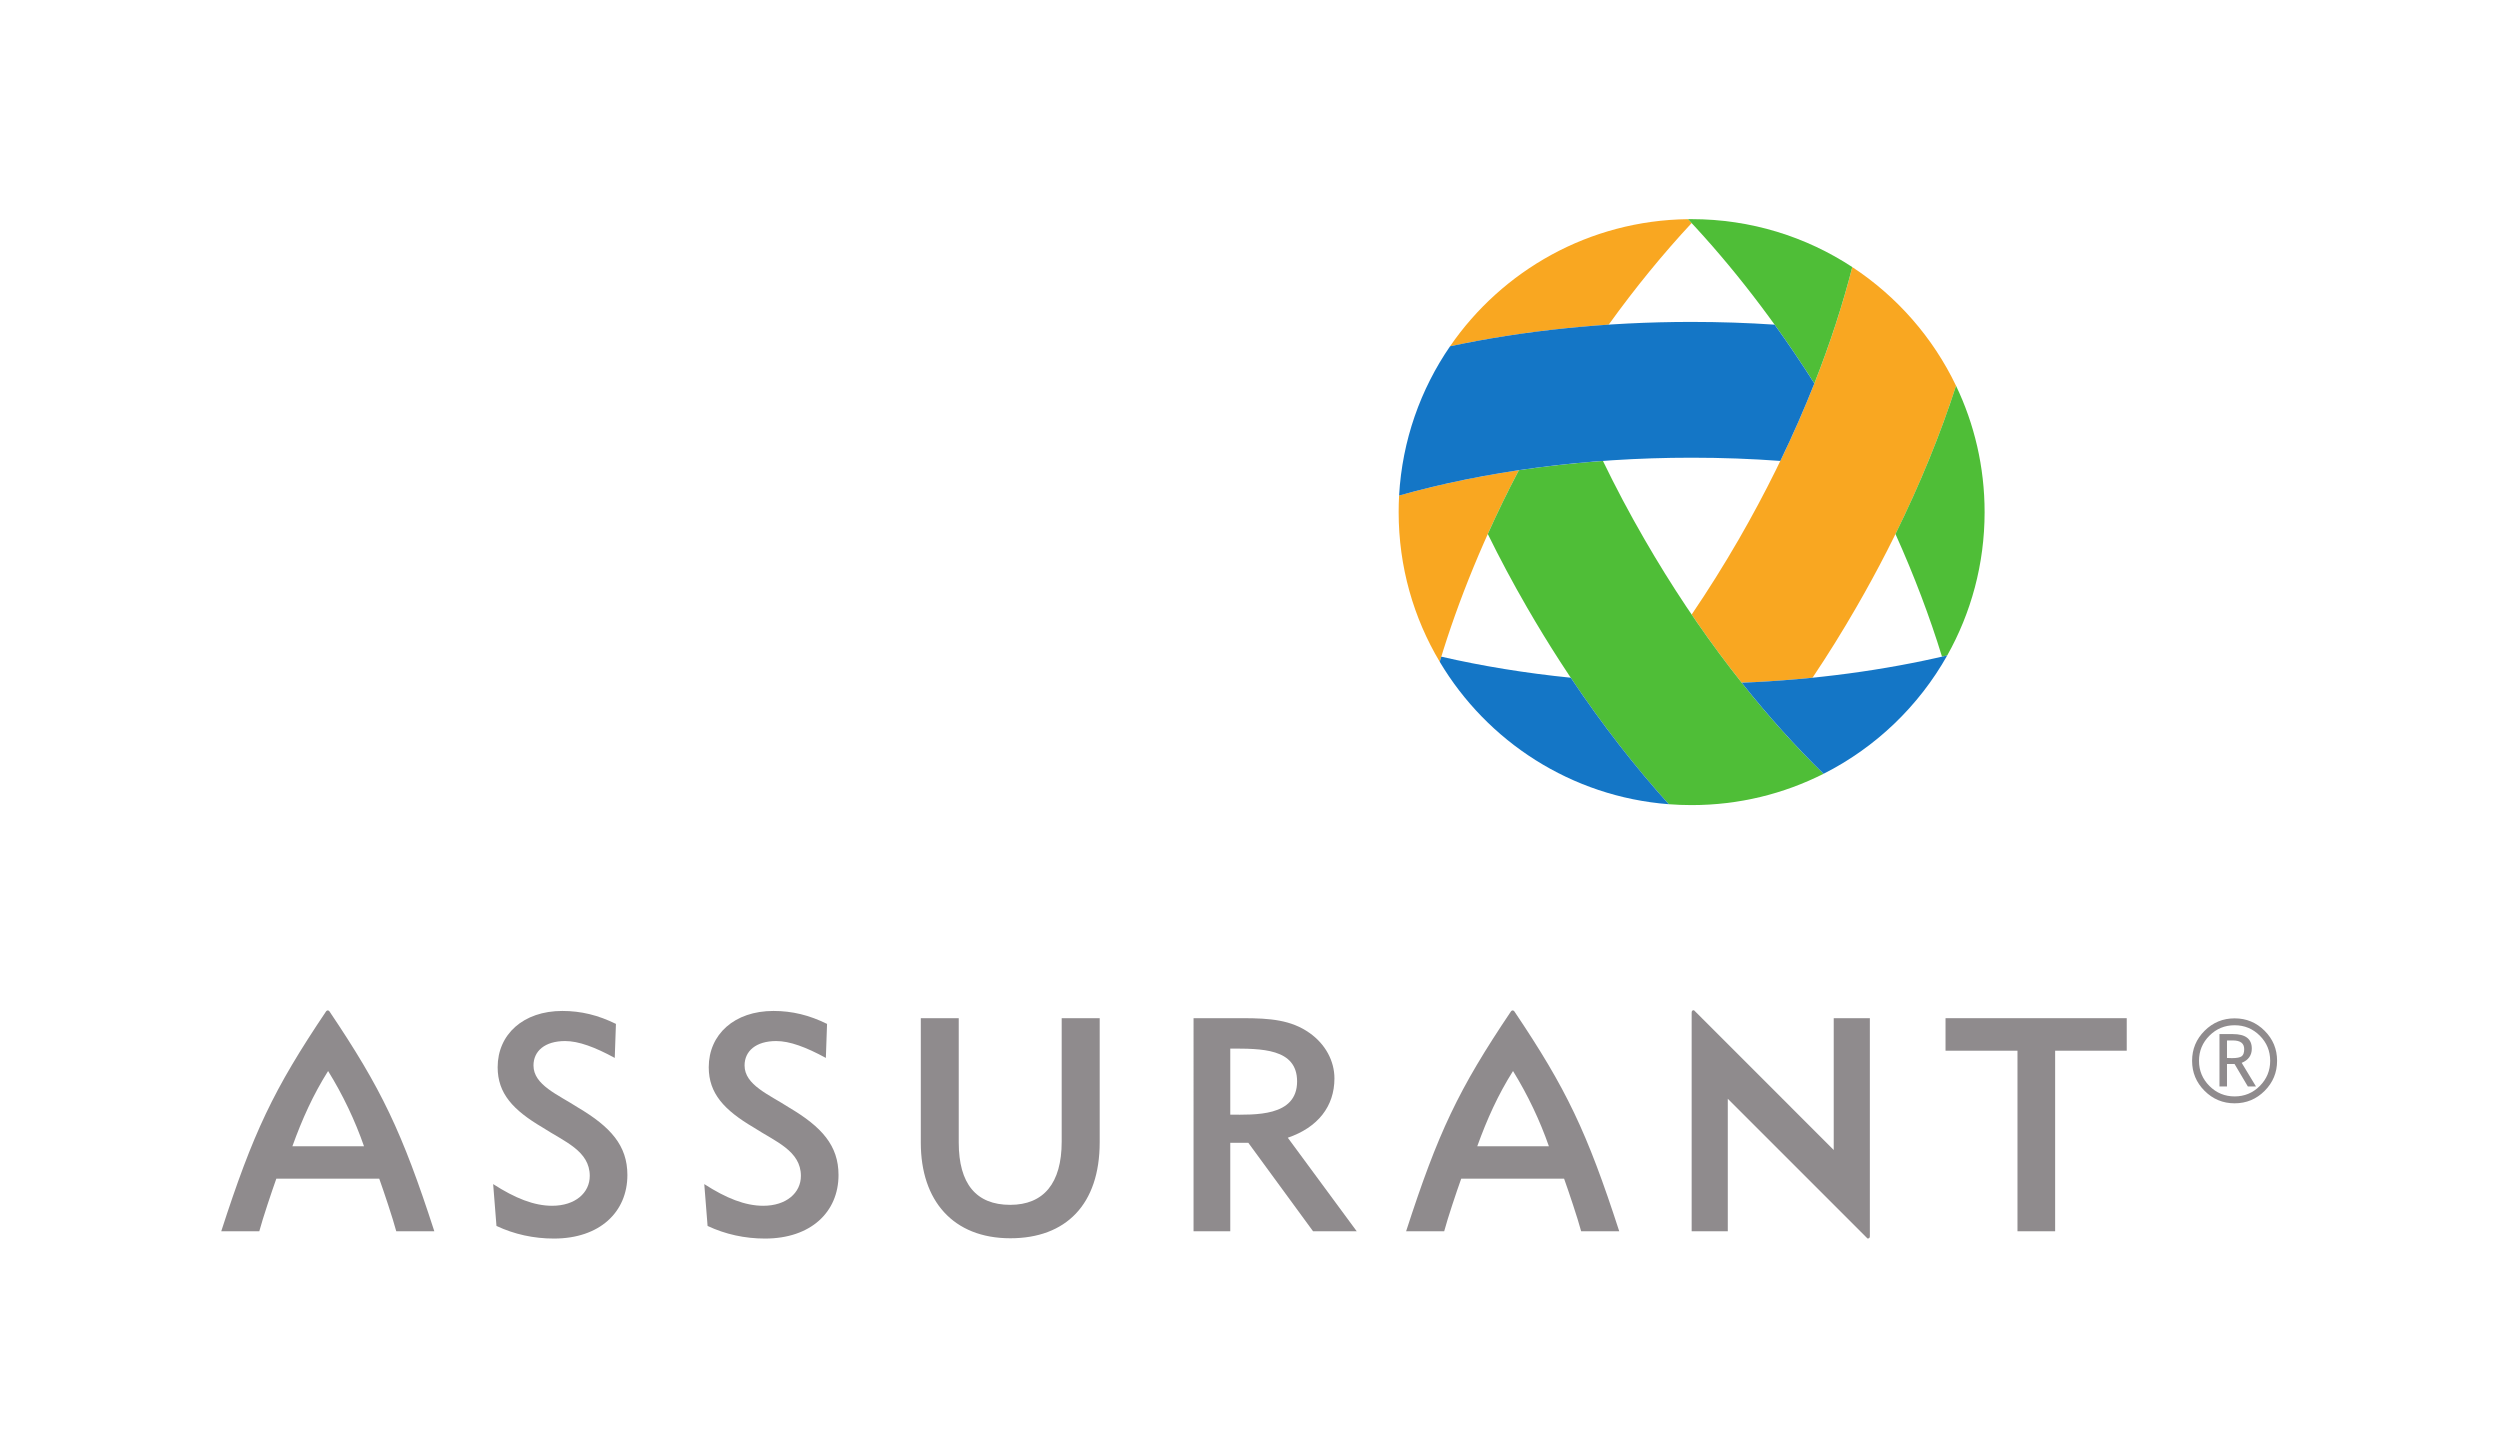 <?xml version="1.0" encoding="UTF-8" standalone="no"?>
<svg
   xmlns:dc="http://purl.org/dc/elements/1.1/"
   xmlns:cc="http://creativecommons.org/ns#"
   xmlns:rdf="http://www.w3.org/1999/02/22-rdf-syntax-ns#"
   xmlns:svg="http://www.w3.org/2000/svg"
   xmlns="http://www.w3.org/2000/svg"
   viewBox="0 0 167.893 97.547"
   height="97.547"
   width="167.893"
   xml:space="preserve"
   id="svg2"
   version="1.1"><defs
     id="defs6"><clipPath
       id="clipPath20"
       clipPathUnits="userSpaceOnUse"><path
         id="path18"
         d="M 0,0 H 1259 V 731.594 H 0 Z" /></clipPath></defs><g
     transform="matrix(1.333,0,0,-1.333,0,97.547)"
     id="g10"><g
       transform="scale(0.1)"
       id="g12"><g
         id="g14"><g
           clip-path="url(#clipPath20)"
           id="g16"><path
             id="path22"
             style="fill:#8f8b8d;fill-opacity:1;fill-rule:nonzero;stroke:none"
             d="m 384.523,124.309 c 11.688,0 18.973,6.55 18.973,15.039 0,12.644 -12.773,17.254 -23.816,24.422 -14.856,8.769 -22.61,17.128 -22.61,30.332 0,16.535 12.903,28.359 32.61,28.359 9.414,0 18.047,-2.109 26.992,-6.523 l -0.598,-17.137 c -10.019,5.449 -18.203,8.496 -25.019,8.496 -10.164,0 -15.938,-5.012 -15.938,-12.309 0,-9.84 12.356,-14.656 22.449,-21.199 16.411,-9.727 24.883,-19.101 24.883,-33.973 0,-18.683 -13.965,-32.023 -37.019,-32.023 -10.164,0 -20.008,2.141 -28.946,6.359 l -1.668,21.082 c 11.043,-7.129 20.614,-10.925 29.707,-10.925" /><path
             id="path24"
             style="fill:#8f8b8d;fill-opacity:1;fill-rule:nonzero;stroke:none"
             d="m 278.16,124.309 c 11.688,0 18.965,6.55 18.965,15.039 0,12.644 -12.766,17.254 -23.809,24.422 -14.863,8.769 -22.597,17.128 -22.597,30.332 0,16.535 12.879,28.359 32.586,28.359 9.425,0 18.047,-2.109 27.004,-6.523 l -0.598,-17.137 c -10.008,5.449 -18.203,8.496 -25.008,8.496 -10.168,0 -15.93,-5.012 -15.93,-12.309 0,-9.84 12.325,-14.656 22.442,-21.199 16.387,-9.727 24.863,-19.101 24.863,-33.973 0,-18.683 -13.945,-32.023 -37.012,-32.023 -10.164,0 -20.007,2.141 -28.945,6.359 l -1.668,21.082 c 11.063,-7.129 20.613,-10.925 29.707,-10.925" /><path
             id="path26"
             style="fill:#8f8b8d;fill-opacity:1;fill-rule:nonzero;stroke:none"
             d="m 483.02,156.152 c 0,-20.761 8.777,-31.375 25.906,-31.375 16.816,0 25.957,10.789 25.957,31.844 v 62.199 h 19.148 v -62.492 c 0,-31.394 -17.039,-48.387 -45.015,-48.387 -28.86,0 -45.11,18.973 -45.11,48.086 v 62.793 h 19.114 v -62.668" /><path
             id="path28"
             style="fill:#8f8b8d;fill-opacity:1;fill-rule:nonzero;stroke:none"
             d="m 653.484,186.965 c 0,16.765 -18.218,16.531 -33.668,16.531 v -33.289 c 12.059,0 33.668,-1.215 33.668,16.758 z m -52.168,31.855 h 24.868 c 13.671,0 24.285,-0.89 33.535,-7.422 8.015,-5.625 12.578,-14.113 12.578,-22.921 0,-14.102 -8.344,-24.707 -23.496,-29.883 l 34.726,-47.129 h -21.996 l -32.613,44.562 h -9.102 v -44.562 h -18.5 V 218.82" /><path
             id="path30"
             style="fill:#8f8b8d;fill-opacity:1;fill-rule:nonzero;stroke:none"
             d="m 1035.39,111.465 h -18.97 v 90.969 h -36.252 v 16.386 h 91.292 v -16.386 h -36.07 v -90.969" /><path
             id="path32"
             style="fill:#8f8b8d;fill-opacity:1;fill-rule:nonzero;stroke:none"
             d="m 147.301,154.285 c 4.91,13.625 10.398,25.844 17.996,37.922 7.48,-12.078 13.555,-24.91 18.098,-37.922 z m 18.64,68.02 c 0,0 -0.351,0.429 -0.8,0.429 -0.457,0 -0.821,-0.429 -0.821,-0.429 -26.64,-39.61 -36.738,-61.043 -52.859,-110.84 h 19.168 c 1.75,6.555 6.309,20.105 8.586,26.504 h 51.844 c 2.285,-6.399 6.836,-19.949 8.574,-26.504 h 19.179 c -16.277,50.246 -26.667,71.902 -52.871,110.84" /><path
             id="path34"
             style="fill:#8f8b8d;fill-opacity:1;fill-rule:nonzero;stroke:none"
             d="m 744.246,154.285 c 4.926,13.625 10.41,25.844 18.02,37.922 7.453,-12.078 13.527,-24.91 18.078,-37.922 z m 18.656,68.02 c 0,0 -0.375,0.429 -0.824,0.429 -0.437,0 -0.801,-0.429 -0.801,-0.429 -26.66,-39.61 -36.734,-61.043 -52.871,-110.84 h 19.184 c 1.734,6.555 6.289,20.105 8.582,26.504 h 51.824 c 2.285,-6.399 6.859,-19.949 8.598,-26.504 h 19.187 c -16.297,50.246 -26.687,71.902 -52.879,110.84" /><path
             id="path36"
             style="fill:#8f8b8d;fill-opacity:1;fill-rule:nonzero;stroke:none"
             d="m 870.469,178.215 70.398,-70.395 c 0,0 0.571,-0.047 0.903,0.266 0.156,0.156 0.273,0.519 0.273,0.879 V 218.82 H 923.84 v -66.41 l -70.402,70.41 c 0,0 -0.594,0.043 -0.911,-0.269 -0.156,-0.156 -0.261,-0.539 -0.261,-0.891 V 111.465 h 18.203 v 66.75" /><path
             id="path38"
             style="fill:#f9a721;fill-opacity:1;fill-rule:nonzero;stroke:none"
             d="m 704.871,482.129 c -0.152,-2.766 -0.223,-5.547 -0.223,-8.359 0,-27.559 7.54,-53.34 20.696,-75.411 9.336,31.016 22.652,63.711 39.883,96.543 -21.36,-3.172 -41.567,-7.48 -60.356,-12.773" /><path
             id="path40"
             style="fill:#f9a721;fill-opacity:1;fill-rule:nonzero;stroke:none"
             d="m 730.547,557.324 c 24.844,5.293 51.687,9.035 79.922,10.899 13.449,18.691 27.492,35.82 41.789,51.183 -0.617,0.653 -1.211,1.309 -1.836,1.961 -49.758,-0.605 -93.586,-25.82 -119.875,-64.043" /><path
             id="path42"
             style="fill:#f9a721;fill-opacity:1;fill-rule:nonzero;stroke:none"
             d="m 933.191,597.227 c -10.972,-43.172 -30.183,-90.372 -57.183,-137.168 -7.61,-13.164 -15.547,-25.821 -23.75,-37.891 8.172,-12.039 16.601,-23.508 25.215,-34.336 12.136,0.488 24.043,1.328 35.679,2.512 7.621,11.367 15,23.211 22.09,35.515 21.82,37.754 38.625,75.723 50.227,111.563 -11.668,24.394 -29.844,45.078 -52.278,59.805" /><path
             id="path44"
             style="fill:#4fbe37;fill-opacity:1;fill-rule:nonzero;stroke:none"
             d="m 933.191,597.238 c -23.257,15.262 -51.05,24.141 -80.933,24.141 -0.617,0 -1.231,0 -1.836,-0.012 22.187,-23.586 43.836,-51.465 63.648,-82.773 7.922,20.066 14.297,39.746 19.121,58.644" /><path
             id="path46"
             style="fill:#4fbe37;fill-opacity:1;fill-rule:nonzero;stroke:none"
             d="m 985.469,537.422 c -7.813,-24.168 -18.02,-49.297 -30.52,-74.68 9.453,-21.004 17.278,-41.734 23.442,-61.785 0.879,0.195 1.765,0.41 2.636,0.613 11.993,21.352 18.828,45.981 18.828,72.2 0,22.792 -5.16,44.375 -14.386,63.652" /><path
             id="path48"
             style="fill:#4fbe37;fill-opacity:1;fill-rule:nonzero;stroke:none"
             d="m 828.516,460.059 c -7.618,13.164 -14.598,26.379 -20.95,39.511 -14.519,-1.054 -28.66,-2.636 -42.339,-4.668 -5.657,-10.742 -10.879,-21.484 -15.665,-32.16 6.024,-12.254 12.594,-24.586 19.708,-36.883 21.785,-37.746 46.238,-71.289 71.472,-99.246 3.801,-0.293 7.649,-0.441 11.516,-0.441 23.914,0 46.492,5.683 66.465,15.781 -31.914,31.094 -63.203,71.32 -90.207,118.106" /><path
             id="path50"
             style="fill:#1476c6;fill-opacity:1;fill-rule:nonzero;stroke:none"
             d="m 981.027,401.57 c -31.535,-7.437 -66.504,-12.234 -103.554,-13.738 13.425,-16.902 27.293,-32.266 41.25,-45.879 26.226,13.242 47.949,34.082 62.304,59.617" /><path
             id="path52"
             style="fill:#1476c6;fill-opacity:1;fill-rule:nonzero;stroke:none"
             d="m 791.359,390.344 c -22.921,2.312 -44.789,5.906 -65.238,10.613 -0.262,-0.867 -0.523,-1.738 -0.777,-2.598 23.886,-40.136 66.289,-67.957 115.398,-71.746 -16.992,18.856 -33.672,40.235 -49.383,63.731" /><path
             id="path54"
             style="fill:#1476c6;fill-opacity:1;fill-rule:nonzero;stroke:none"
             d="m 852.258,569.602 c -43.586,0 -84.863,-4.407 -121.711,-12.278 -14.856,-21.609 -24.109,-47.375 -25.676,-75.195 42.895,12.09 93.371,19.062 147.387,19.062 15.203,0 30.125,-0.546 44.683,-1.621 6.34,13.106 12.051,26.145 17.129,39.024 -6.492,10.254 -13.179,20.136 -20.008,29.629 -13.64,0.918 -27.609,1.379 -41.804,1.379" /><path
             id="path56"
             style="fill:#8f8b8d;fill-opacity:1;fill-rule:nonzero;stroke:none"
             d="m 1121.97,207.574 v -8.808 c 0.32,-0.051 1.14,-0.071 2.48,-0.071 2.44,0 4.09,0.313 4.93,0.95 0.84,0.625 1.26,1.816 1.26,3.582 0,2.921 -1.89,4.375 -5.69,4.375 h -1.48 z m 10.51,-23.168 -6.7,11.328 h -3.81 v -11.328 h -3.79 v 26.399 h 6.77 c 6.36,0 9.52,-2.43 9.52,-7.313 0,-3.379 -1.7,-5.781 -5.09,-7.172 l 7.2,-11.914 z m 11.25,12.934 c 0,4.961 -1.74,9.18 -5.23,12.676 -3.5,3.496 -7.72,5.242 -12.68,5.242 -4.95,0 -9.18,-1.746 -12.69,-5.242 -3.5,-3.496 -5.26,-7.715 -5.26,-12.676 0,-4.945 1.76,-9.176 5.26,-12.684 3.51,-3.504 7.74,-5.25 12.69,-5.25 4.96,0 9.18,1.746 12.68,5.25 3.49,3.508 5.23,7.739 5.23,12.684 z m -39.34,0 c 0,5.906 2.1,10.945 6.29,15.125 4.19,4.18 9.24,6.269 15.14,6.269 5.9,0 10.95,-2.089 15.12,-6.269 4.18,-4.18 6.27,-9.219 6.27,-15.125 0,-5.895 -2.09,-10.934 -6.27,-15.133 -4.17,-4.18 -9.22,-6.277 -15.12,-6.277 -5.9,0 -10.95,2.097 -15.14,6.277 -4.19,4.199 -6.29,9.238 -6.29,15.133" /></g></g></g></g></svg>